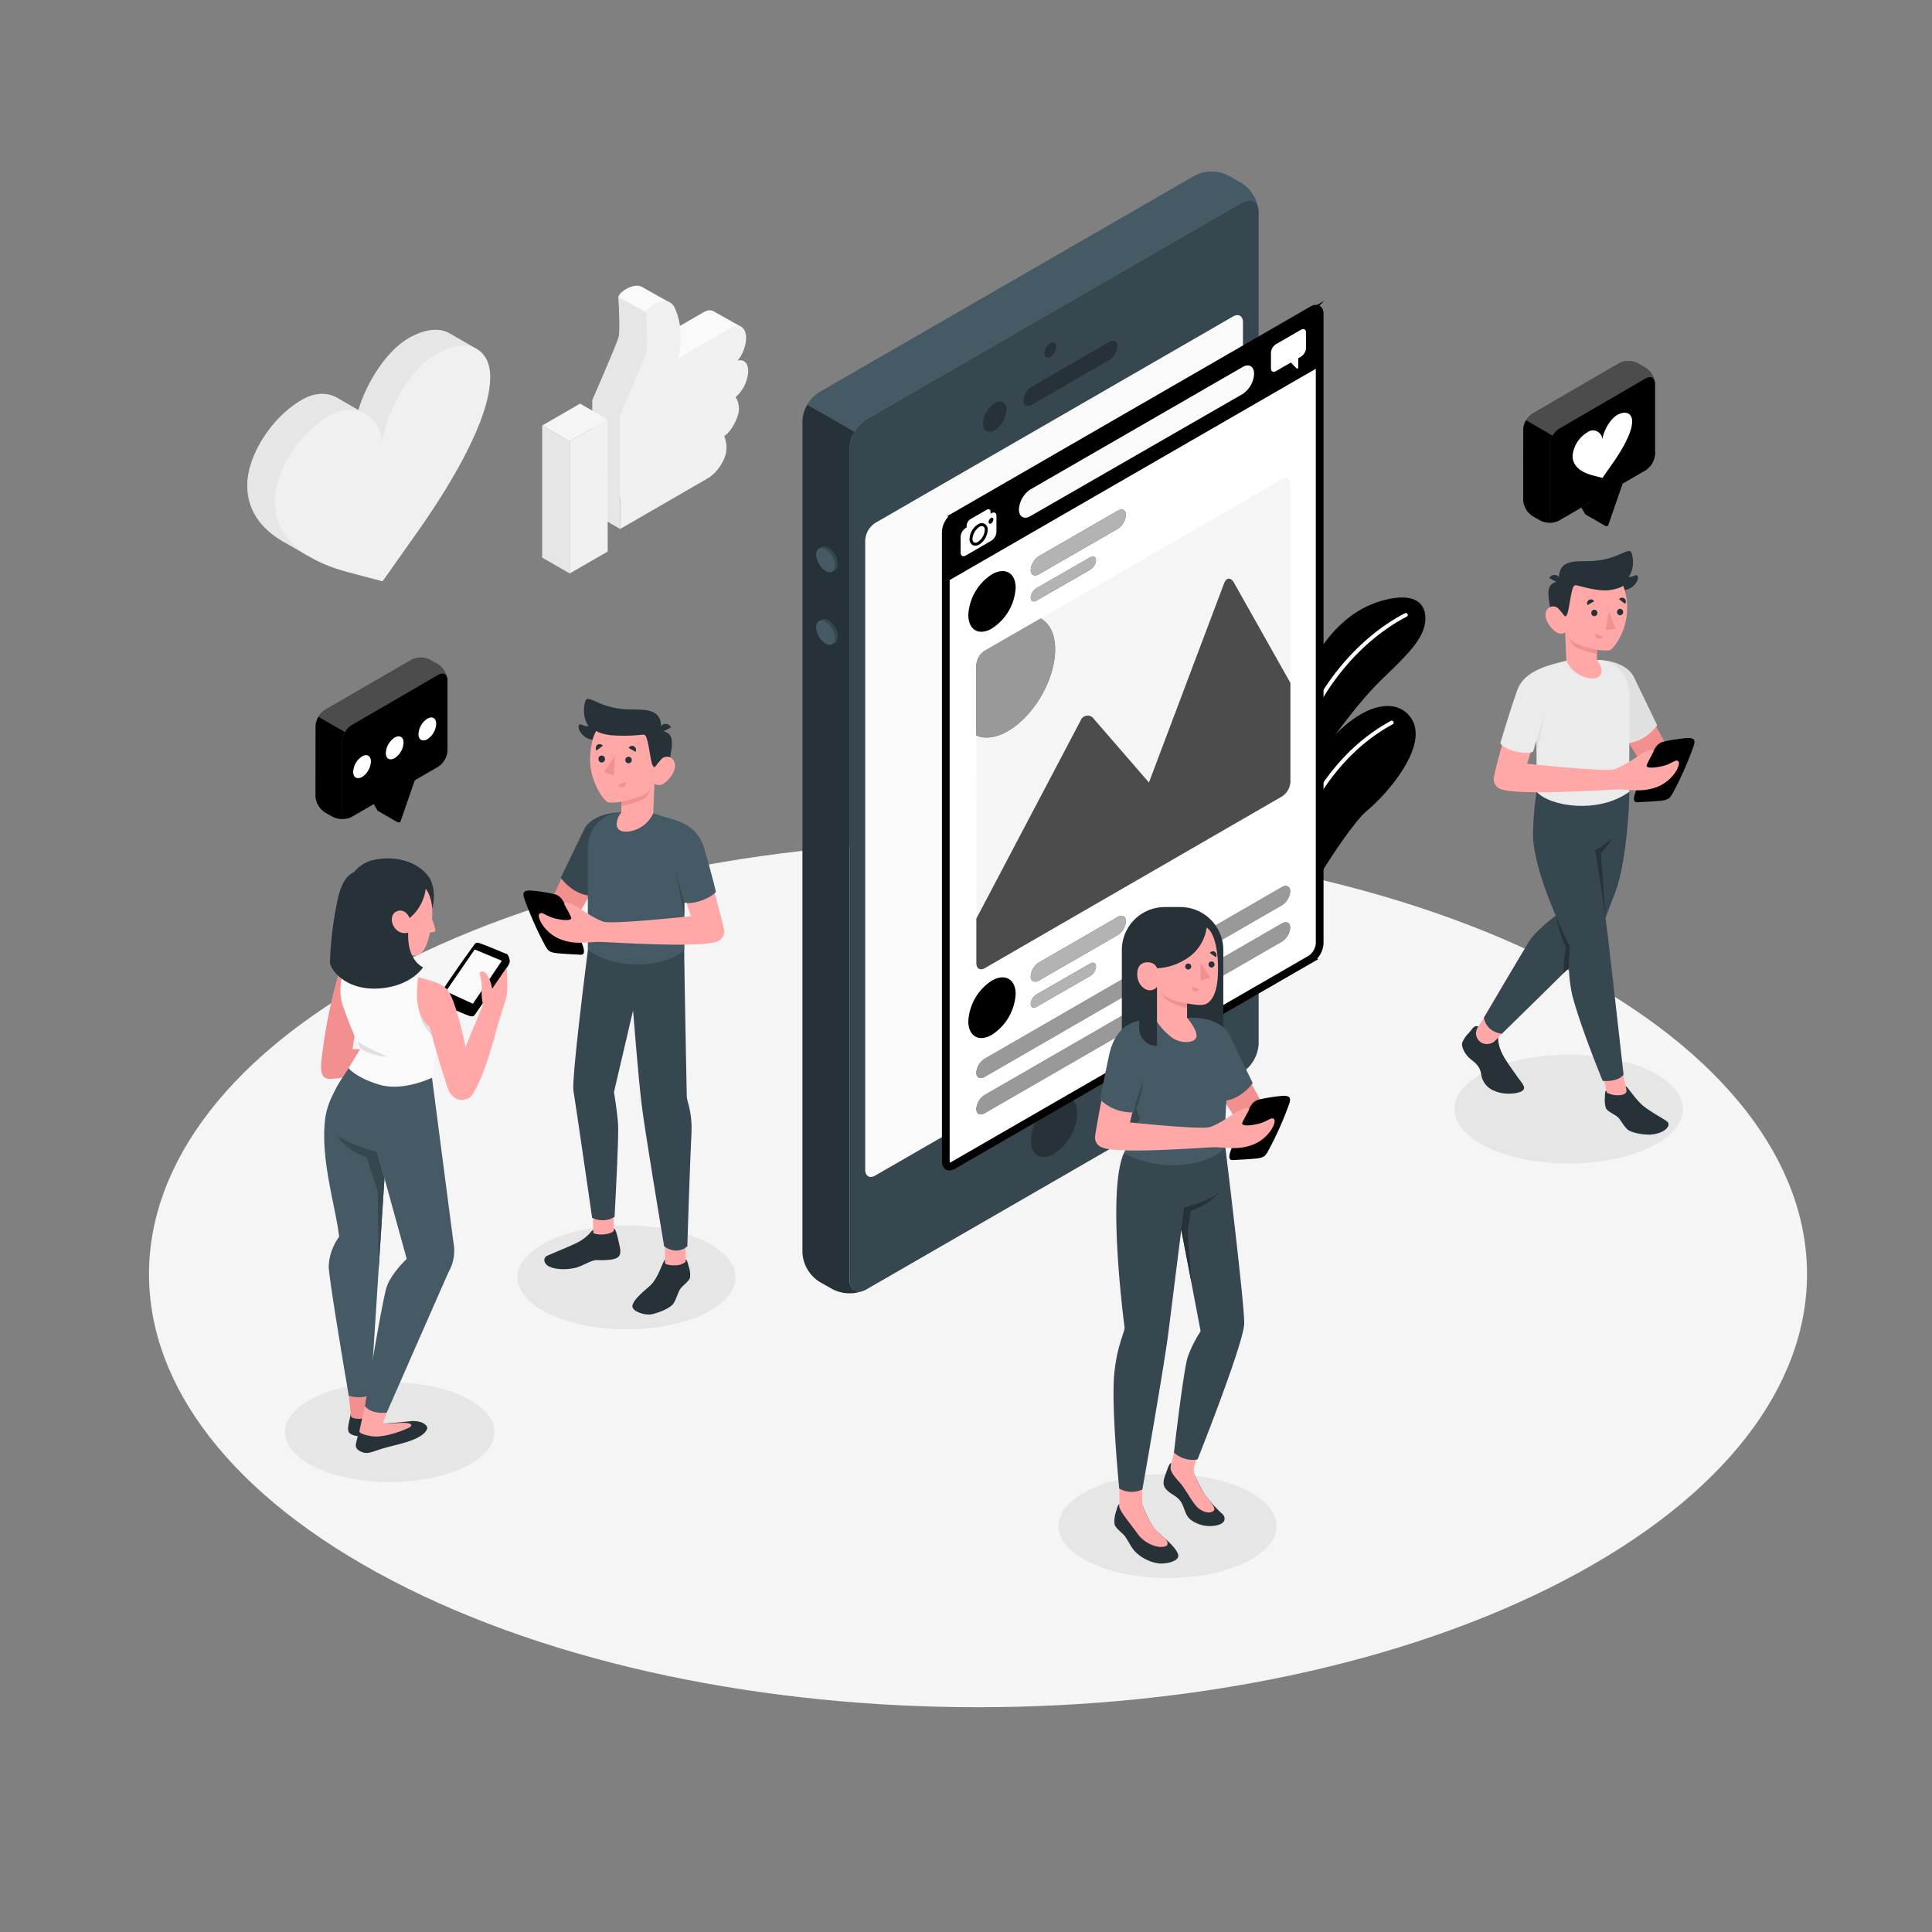 <svg xmlns="http://www.w3.org/2000/svg" viewBox="0 0 500 500"><rect x="0" y="0" width="500" height="500" fill="#808080" stroke="none"/><g id="freepik--Floor--inject-41"><path d="M101.4,409c83.79,43.77,219.63,43.77,303.42,0s83.78-114.73,0-158.5-219.63-43.77-303.42,0S17.62,365.23,101.4,409Z" style="fill:#f5f5f5"></path></g><g id="freepik--Shadow--inject-41"><ellipse cx="405.97" cy="287.03" rx="29.57" ry="14.09" style="fill:#e6e6e6"></ellipse><ellipse cx="100.88" cy="370.63" rx="27.11" ry="12.92" style="fill:#e6e6e6"></ellipse><ellipse cx="302.16" cy="394.94" rx="28.21" ry="13.45" style="fill:#e6e6e6"></ellipse><ellipse cx="162.14" cy="330.58" rx="28.21" ry="13.45" style="fill:#e6e6e6"></ellipse></g><g id="freepik--Plants--inject-41"><path d="M328.15,254.14c.69-8.29,19.69-39.39,25.5-44.21s16.07-17,11.65-23.92-17.41-3.84-29.61,17.73c-9.46,16.73-12.4,53.73-12.4,53.73Z" style="fill:#000000"></path><path d="M325.55,253.36h-.08a.49.49,0,0,1-.41-.57c5.37-34.72,16.78-56.38,34.88-66.22a.5.5,0,0,1,.48.88c-17.81,9.68-29.05,31.11-34.38,65.5A.5.5,0,0,1,325.55,253.36Z" style="fill:#fff"></path><path d="M330.06,213.92s15.25-26.36,27.88-38.43c7-6.69,11.3-11,10.92-16.06-.28-3.84-3.47-5.89-10.33-4.2-13.67,3.36-21,17.21-25.72,32.72C329.46,198.87,330.06,213.92,330.06,213.92Z" style="fill:#000000"></path><path d="M330.06,213.92s15.25-26.36,27.88-38.43c7-6.69,11.3-11,10.92-16.06-.28-3.84-3.47-5.89-10.33-4.2-13.67,3.36-21,17.21-25.72,32.72C329.46,198.87,330.06,213.92,330.06,213.92Z" style="opacity:0.2"></path><path d="M331.83,209.59h-.07a.51.51,0,0,1-.42-.58c5.43-34.26,26.07-47.16,32.27-50.3a.5.5,0,0,1,.67.22.49.49,0,0,1-.22.67c-6.09,3.09-26.37,15.77-31.73,49.57A.5.5,0,0,1,331.83,209.59Z" style="fill:#fff"></path></g><g id="freepik--social-media--inject-41"><path d="M123.33,90.3l-6.94-4h0c-2.57-1.53-6.38-1.23-10.64,1.23-5.89,3.4-10.93,11.66-13,18.59l-4.92-2.83h0c-2.53-1.7-6-2-9.83.26-7.73,4.46-14,14.34-14,22.06,0,7.33,4.52,12,10.08,15h0l5.47,3.16.07-.78c1.1.37,2.19.7,3.25,1l9,2.38,9-12.8c8.59-12.19,18.82-29,18.82-40.1q0-.63-.06-1.23l1.9,1Z" style="fill:#f28f8f"></path><path d="M123.33,90.3l-6.94-4h0c-2.57-1.53-6.38-1.23-10.64,1.23-5.89,3.4-10.93,11.66-13,18.59l-4.92-2.83h0c-2.53-1.7-6-2-9.83.26-7.73,4.46-14,14.34-14,22.06,0,7.33,4.52,12,10.08,15h0l5.47,3.16.07-.78c1.1.37,2.19.7,3.25,1l9,2.38,9-12.8c8.59-12.19,18.82-29,18.82-40.1q0-.63-.06-1.23l1.9,1Z" style="fill:#e6e6e6"></path><path d="M99,150.45l-9-2.39c-8.61-2.28-18.88-7.31-18.88-18.34,0-7.73,6.27-17.61,14-22.07,7.11-4.11,13,.28,13.87,6.64.9-7.38,6.77-18.56,13.88-22.66,7.72-4.46,14-1.81,14,5.91,0,11-10.24,27.91-18.82,40.11Z" style="fill:#f0f0f0"></path><path d="M186.54,92.17a4.56,4.56,0,0,0-.21-1.48l5.39-6.17-6.9-3.88c-.65-.45-1.59-.5-2.85.23l-12,6.95-1.61.93a32.66,32.66,0,0,0,.58-4.2c0-.59.05-1.16.05-1.72l.22.12,4-4.72-6.84-3.85c-2.31-1.51-6.31,1.35-6.31,2.48,0,1.37.59,8.5,0,10.54s-6.75,16.13-6.75,16.13v29.38l22.5-13c3-1.72,5-5.36,5-7.83a7.71,7.71,0,0,0-.6-3.22c1.91-1.1,3.82-5.09,3.82-6.79,0-2.56-.88-3.22-.88-3.22A9.7,9.7,0,0,0,186.54,92.17Z" style="fill:#fafafa"></path><polygon points="160.5 136.91 153.39 132.8 153.36 103.43 160.48 107.54 160.5 136.91" style="fill:#e6e6e6"></polygon><path d="M191.23,106.05c0,1.7-1.9,5.69-3.81,6.79a8,8,0,0,1,.58,3.24c0,2.45-2.05,6.11-5,7.81l-22.5,13,0-28.12v-1.24s6.18-14.1,6.76-16.14,0-9.16,0-10.53,5.59-5.09,7.36-1.19,1.92,7.88.89,13.06l13.6-7.86c2.87-1.66,4,.72,4,2.58a10.09,10.09,0,0,1-2.19,5.86s2.71-.8,2.71,2.84a9.54,9.54,0,0,1-3.31,6.67S191.23,103.51,191.23,106.05Z" style="fill:#f0f0f0"></path><polygon points="147.44 148.41 157.27 142.74 157.24 108.56 147.44 114.23 147.44 148.41" style="fill:#f0f0f0"></polygon><polygon points="147.44 148.41 140.32 144.31 140.32 110.12 147.44 114.23 147.44 148.41" style="fill:#e6e6e6"></polygon><polygon points="150.13 104.45 157.24 108.56 147.44 114.23 140.32 110.12 150.13 104.45" style="fill:#f5f5f5"></polygon><path d="M167.23,91.4c-.58,2-6.76,16.14-6.76,16.14l-7.1-4s6.16-14.09,6.75-16.13,0-9.17,0-10.54l7.12,4C167.23,82.24,167.83,89.37,167.23,91.4Z" style="fill:#e6e6e6"></path></g><g id="freepik--speech-bubble--inject-41"><path d="M415.48,136.11l-3.3-6.2,2.65-7.66v-4.69l-8.12,4.69v4.69L410.2,133a.49.49,0,0,0,.24.21h0Z" style="fill:#000000"></path><path d="M415.48,136.11l-3.3-6.2,2.65-7.66v-4.69l-8.12,4.69v4.69L410.2,133a.49.49,0,0,0,.24.21h0Z" style="opacity:0.1"></path><path d="M396.64,107,419,94a5.42,5.42,0,0,1,4.87,0l2,1.15a5.36,5.36,0,0,1,2.44,4.22v18.12a5.39,5.39,0,0,1-2.44,4.22l-22.38,13a5.42,5.42,0,0,1-4.87,0l-2-1.15a5.37,5.37,0,0,1-2.43-4.22V111.2A5.4,5.4,0,0,1,396.64,107Z" style="fill:#000000"></path><path d="M396.64,107,419,94a5.42,5.42,0,0,1,4.87,0l2,1.15a5.36,5.36,0,0,1,2.44,4.22v18.12a5.39,5.39,0,0,1-2.44,4.22l-22.38,13a5.42,5.42,0,0,1-4.87,0l-2-1.15a5.37,5.37,0,0,1-2.43-4.22V111.2A5.4,5.4,0,0,1,396.64,107Z" style="fill:#fff;opacity:0.3"></path><path d="M403.5,134.69c-1.35.77-2.44.15-2.44-1.41V115.16a5.39,5.39,0,0,1,2.44-4.22l22.38-13c1.35-.78,2.44-.15,2.44,1.41v18.12a5.39,5.39,0,0,1-2.44,4.22" style="fill:#000000"></path><path d="M394.21,129.32a5.37,5.37,0,0,0,2.43,4.22l2,1.15a5.43,5.43,0,0,0,4.45.19c-1.14.44-2-.21-2-1.6V115.16a5,5,0,0,1,.72-2.4l-6.86-4a5,5,0,0,0-.71,2.4Z" style="fill:#000000"></path><path d="M394.21,129.32a5.37,5.37,0,0,0,2.43,4.22l2,1.15a5.43,5.43,0,0,0,4.45.19c-1.14.44-2-.21-2-1.6V115.16a5,5,0,0,1,.72-2.4l-6.86-4a5,5,0,0,0-.71,2.4Z" style="opacity:0.1"></path><path d="M411.8,129.88l3.49,6.05a.53.53,0,0,0,.95-.09l3.69-10.65V120.5l-8.13,4.69Z" style="fill:#000000"></path><path d="M414.7,123.69l-2.5-.66c-2.38-.63-5.22-2-5.22-5.07a8,8,0,0,1,3.87-6.11,2.43,2.43,0,0,1,3.84,1.84c.25-2,1.87-5.14,3.84-6.28,2.14-1.23,3.87-.5,3.87,1.64,0,3.06-2.83,7.72-5.21,11.1Z" style="fill:#fff"></path><path d="M84.1,183.7l22.38-12.95a5.36,5.36,0,0,1,4.87,0l2,1.14a5.4,5.4,0,0,1,2.43,4.22v18.12a5.4,5.4,0,0,1-2.43,4.22L91,211.4a5.38,5.38,0,0,1-4.88,0l-2-1.14A5.39,5.39,0,0,1,81.66,206V187.92A5.36,5.36,0,0,1,84.1,183.7Z" style="fill:#000000"></path><path d="M84.1,183.7l22.38-12.95a5.36,5.36,0,0,1,4.87,0l2,1.14a5.4,5.4,0,0,1,2.43,4.22v18.12a5.4,5.4,0,0,1-2.43,4.22L91,211.4a5.38,5.38,0,0,1-4.88,0l-2-1.14A5.39,5.39,0,0,1,81.66,206V187.92A5.36,5.36,0,0,1,84.1,183.7Z" style="fill:#fff;opacity:0.3"></path><path d="M102.93,212.83l-3.3-6.21,2.66-7.66v-4.69L94.16,199v4.69l3.5,6a.51.51,0,0,0,.23.21h0Z" style="fill:#000000"></path><path d="M102.93,212.83l-3.3-6.21,2.66-7.66v-4.69L94.16,199v4.69l3.5,6a.51.51,0,0,0,.23.21h0Z" style="opacity:0.1"></path><path d="M91,211.4c-1.35.78-2.44.15-2.44-1.41V191.87A5.37,5.37,0,0,1,91,187.66l22.39-13c1.34-.77,2.43-.14,2.43,1.41v18.12a5.4,5.4,0,0,1-2.43,4.22" style="fill:#000000"></path><path d="M81.66,206a5.39,5.39,0,0,0,2.44,4.22l2,1.14a5.49,5.49,0,0,0,4.46.2c-1.15.43-2-.22-2-1.61V191.87a5,5,0,0,1,.71-2.4l-6.85-3.95a5,5,0,0,0-.72,2.4Z" style="fill:#000000"></path><path d="M81.66,206a5.39,5.39,0,0,0,2.44,4.22l2,1.14a5.49,5.49,0,0,0,4.46.2c-1.15.43-2-.22-2-1.61V191.87a5,5,0,0,1,.71-2.4l-6.85-3.95a5,5,0,0,0-.72,2.4Z" style="opacity:0.1"></path><path d="M99.26,206.59l3.49,6a.52.52,0,0,0,.94-.09l3.69-10.65v-4.69l-8.12,4.69Z" style="fill:#000000"></path><path d="M93.7,195.77a5,5,0,0,0-2.29,4c0,1.46,1,2,2.29,1.32a5.08,5.08,0,0,0,2.29-4C96,195.63,95,195,93.7,195.77Z" style="fill:#fff"></path><path d="M102.15,190.88a5.06,5.06,0,0,0-2.3,4c0,1.46,1,2.05,2.3,1.32a5.08,5.08,0,0,0,2.29-4C104.44,190.74,103.41,190.15,102.15,190.88Z" style="fill:#fff"></path><path d="M110.59,186a5.08,5.08,0,0,0-2.29,4c0,1.46,1,2,2.29,1.32a5,5,0,0,0,2.29-4C112.88,185.85,111.86,185.26,110.59,186Z" style="fill:#fff"></path></g><g id="freepik--Devices--inject-41"><path d="M321.41,52.43l-97.22,56.1a9.58,9.58,0,0,0-4.33,7.5V331.22c0,2.76,1.94,3.88,4.33,2.5l97.22-56.1a9.58,9.58,0,0,0,4.33-7.5V54.93C325.74,52.17,323.8,51.05,321.41,52.43Z" style="fill:#37474f"></path><path d="M224.19,108.53l97.22-56.1c2.14-1.23,3.91-.46,4.26,1.69a9.68,9.68,0,0,0-4.26-6.69l-3.53-2a9.57,9.57,0,0,0-8.66,0L212,101.5a8.83,8.83,0,0,0-3.06,3.23l12.19,7A8.83,8.83,0,0,1,224.19,108.53Z" style="fill:#455a64"></path><path d="M207.67,324.18a9.56,9.56,0,0,0,4.33,7.5l3.53,2a9.66,9.66,0,0,0,7.92.35c-2,.77-3.59-.38-3.59-2.85V116a8.8,8.8,0,0,1,1.27-4.27l-12.19-7a8.85,8.85,0,0,0-1.27,4.27Z" style="fill:#263238"></path><path d="M226.52,135.33l92.56-53.41c1.43-.83,2.6-.16,2.6,1.5V246.33a5.77,5.77,0,0,1-2.6,4.5l-92.56,53.4c-1.43.83-2.6.16-2.6-1.5V139.83A5.73,5.73,0,0,1,226.52,135.33Z" style="fill:#fafafa"></path><path d="M271.82,88.83a3.38,3.38,0,0,0-1.52,2.64c0,1,.68,1.37,1.52.88a3.36,3.36,0,0,0,1.52-2.64C273.34,88.74,272.66,88.35,271.82,88.83Z" style="fill:#263238"></path><path d="M257.43,104.31a6.74,6.74,0,0,0-3,5.28c0,1.94,1.36,2.73,3,1.76a6.73,6.73,0,0,0,3.05-5.28C260.48,104.13,259.11,103.34,257.43,104.31Z" style="fill:#263238"></path><path d="M264.88,103.65c0,1.3,1,1.79,2.17,1.1l20-11.57a4.65,4.65,0,0,0,2.16-3.6c0-1.29-1-1.78-2.16-1.09l-20,11.57A4.64,4.64,0,0,0,264.88,103.65Z" style="fill:#263238"></path><path d="M214.41,141.77a5.36,5.36,0,0,1,2.44,4.22c0,1.55-1.09,2.18-2.44,1.41a5.41,5.41,0,0,1-2.43-4.23C212,141.62,213.07,141,214.41,141.77Z" style="fill:#37474f"></path><path d="M214.41,160.54a5.39,5.39,0,0,1,2.44,4.22c0,1.56-1.09,2.19-2.44,1.41A5.4,5.4,0,0,1,212,162C212,160.4,213.07,159.77,214.41,160.54Z" style="fill:#37474f"></path><path d="M213.66,142.14a5.39,5.39,0,0,1,2.44,4.22c0,1.56-1.09,2.19-2.44,1.41a5.41,5.41,0,0,1-2.44-4.22C211.22,142,212.32,141.37,213.66,142.14Z" style="fill:#455a64"></path><path d="M213.66,160.92a5.39,5.39,0,0,1,2.44,4.22c0,1.56-1.09,2.19-2.44,1.41a5.41,5.41,0,0,1-2.44-4.22C211.22,160.77,212.32,160.14,213.66,160.92Z" style="fill:#455a64"></path><path d="M272.8,284.72a13.28,13.28,0,0,0-6,10.41c0,3.84,2.69,5.39,6,3.48a13.3,13.3,0,0,0,6-10.42C278.81,284.35,276.12,282.8,272.8,284.72Z" style="fill:#263238"></path><path d="M245.71,301.91c-.85,0-.94-1-.94-1.36V137.65a5.3,5.3,0,0,1,2.35-4.07l92.56-53.41a2,2,0,0,1,.91-.28c.85,0,.94.94.94,1.35V244.15a5.27,5.27,0,0,1-2.35,4.06l-92.56,53.41A1.88,1.88,0,0,1,245.71,301.91Z" style="fill:#fff;stroke:#000000;stroke-miterlimit:10"></path><path d="M340.59,80.39c.38,0,.44.53.44.85V244.15a4.77,4.77,0,0,1-2.1,3.63l-92.56,53.41a1.46,1.46,0,0,1-.66.22c-.38,0-.44-.54-.44-.86V137.65a4.77,4.77,0,0,1,2.1-3.63l92.56-53.41a1.35,1.35,0,0,1,.66-.22m0-1a2.36,2.36,0,0,0-1.16.35l-92.56,53.41a5.73,5.73,0,0,0-2.6,4.5v162.9c0,1.18.59,1.86,1.44,1.86a2.38,2.38,0,0,0,1.16-.36l92.56-53.4a5.74,5.74,0,0,0,2.6-4.5V81.24c0-1.17-.59-1.85-1.44-1.85Z" style="fill:#000000;stroke:#000000;stroke-miterlimit:10"></path><path d="M342,81.24c0-1.66-1.16-2.33-2.6-1.5l-92.56,53.41a5.73,5.73,0,0,0-2.6,4.5V151L342,94.59Z" style="fill:#000000"></path><path d="M342,81.24c0-1.66-1.16-2.33-2.6-1.5l-92.56,53.41a5.73,5.73,0,0,0-2.6,4.5V151L342,94.59Z" style="opacity:0.1"></path><path d="M254.47,136.23a1.07,1.07,0,0,0-1,.13,4,4,0,0,0-1.78,3.08,1,1,0,0,0,.39.94,1,1,0,0,0,1-.14,4,4,0,0,0,1.77-3.07A1,1,0,0,0,254.47,136.23Z" style="fill:#fff"></path><path d="M256.58,132.82l-.22.13v-.45c0-.63-.44-.89-1-.57l-4.2,2.42a2.2,2.2,0,0,0-1,1.71v.46l-.23.13a2.91,2.91,0,0,0-1.32,2.28V143c0,.84.59,1.19,1.32.77l6.63-3.83a2.92,2.92,0,0,0,1.32-2.29v-4.09C257.9,132.74,257.31,132.4,256.58,132.82Zm-3.12,8.08a2.19,2.19,0,0,1-1.07.32,1.4,1.4,0,0,1-.7-.18,1.76,1.76,0,0,1-.77-1.6,4.68,4.68,0,0,1,2.16-3.73,1.71,1.71,0,0,1,1.77-.14,1.73,1.73,0,0,1,.76,1.6A4.7,4.7,0,0,1,253.46,140.9Zm3-5.43c-.34.19-.61,0-.61-.36a1.34,1.34,0,0,1,.61-1.06c.34-.2.62,0,.62.35A1.37,1.37,0,0,1,256.5,135.47Z" style="fill:#fff"></path><path d="M336.68,85.35l-6.47,3.73a2.85,2.85,0,0,0-1.29,2.23v4c0,.81.58,1.15,1.29.74l3.85-2.22,1.51,1.51a.25.25,0,0,0,.42-.18V92.71l.69-.4A2.85,2.85,0,0,0,338,90.08v-4C338,85.27,337.39,84.94,336.68,85.35Z" style="fill:#fff"></path><path d="M256.73,148.62c3.38-1.92,6.12-.36,6.12,3.5a13.45,13.45,0,0,1-6.12,10.52c-3.39,2-6.13.39-6.13-3.5A13.34,13.34,0,0,1,256.73,148.62Z" style="fill:#000000"></path><path d="M268.91,143.91l20.31-11.72c1.2-.69,2.17-.2,2.17,1.09a4.64,4.64,0,0,1-2.17,3.6L268.91,148.6c-1.19.69-2.16.2-2.16-1.09A4.65,4.65,0,0,1,268.91,143.91Z" style="fill:#000000"></path><g style="opacity:0.7"><path d="M268.91,143.91l20.31-11.72c1.2-.69,2.17-.2,2.17,1.09a4.64,4.64,0,0,1-2.17,3.6L268.91,148.6c-1.19.69-2.16.2-2.16-1.09A4.65,4.65,0,0,1,268.91,143.91Z" style="fill:#fff"></path></g><path d="M268.23,152.22l13.93-8c.82-.47,1.48-.14,1.48.75a3.19,3.19,0,0,1-1.48,2.47l-13.93,8c-.82.47-1.48.13-1.48-.76A3.18,3.18,0,0,1,268.23,152.22Z" style="fill:#000000"></path><g style="opacity:0.7"><path d="M268.23,152.22l13.93-8c.82-.47,1.48-.14,1.48.75a3.19,3.19,0,0,1-1.48,2.47l-13.93,8c-.82.47-1.48.13-1.48-.76A3.18,3.18,0,0,1,268.23,152.22Z" style="fill:#fff"></path></g><path d="M256.73,253.76c3.38-1.92,6.12-.35,6.12,3.5a13.45,13.45,0,0,1-6.12,10.52c-3.39,2-6.13.39-6.13-3.5A13.37,13.37,0,0,1,256.73,253.76Z" style="fill:#000000"></path><path d="M268.91,249.06l20.31-11.73c1.2-.69,2.17-.2,2.17,1.09a4.64,4.64,0,0,1-2.17,3.6l-20.31,11.73c-1.19.69-2.16.2-2.16-1.1A4.65,4.65,0,0,1,268.91,249.06Z" style="fill:#000000"></path><g style="opacity:0.7"><path d="M268.91,249.06l20.31-11.73c1.2-.69,2.17-.2,2.17,1.09a4.64,4.64,0,0,1-2.17,3.6l-20.31,11.73c-1.19.69-2.16.2-2.16-1.1A4.65,4.65,0,0,1,268.91,249.06Z" style="fill:#fff"></path></g><path d="M268.23,257.36l13.93-8c.82-.47,1.48-.14,1.48.75a3.19,3.19,0,0,1-1.48,2.47l-13.93,8c-.82.47-1.48.13-1.48-.75A3.18,3.18,0,0,1,268.23,257.36Z" style="fill:#000000"></path><g style="opacity:0.7"><path d="M268.23,257.36l13.93-8c.82-.47,1.48-.14,1.48.75a3.19,3.19,0,0,1-1.48,2.47l-13.93,8c-.82.47-1.48.13-1.48-.75A3.18,3.18,0,0,1,268.23,257.36Z" style="fill:#fff"></path></g><path d="M254.83,168.46l76.91-44.4c1.2-.69,2.17-.13,2.17,1.25v76.81a4.8,4.8,0,0,1-2.17,3.76l-76.91,44.66c-1.2.69-2.16.13-2.16-1.25V172.21A4.77,4.77,0,0,1,254.83,168.46Z" style="fill:#f5f5f5"></path><path d="M283.06,186.05a1.91,1.91,0,0,0-3.36.39l-27,51.28v11.57c0,1.38,1,1.94,2.16,1.25l76.91-44.43a4.8,4.8,0,0,0,2.17-3.76v-25.6L319.33,150.8c-.81-1.45-1.94-1.36-2.53.19l-19.45,51.55Z" style="fill:#000000"></path><g style="opacity:0.3"><path d="M283.06,186.05a1.91,1.91,0,0,0-3.36.39l-27,51.28v11.57c0,1.38,1,1.94,2.16,1.25l76.91-44.43a4.8,4.8,0,0,0,2.17-3.76v-25.6L319.33,150.8c-.81-1.45-1.94-1.36-2.53.19l-19.45,51.55Z" style="fill:#fff"></path></g><path d="M260.78,189.24c6.78-3.89,12.29-13.37,12.29-21.17,0-4-1.44-6.74-3.73-8l-14.51,8.37a4.77,4.77,0,0,0-2.16,3.75v18.14C254.83,191.3,257.66,191,260.78,189.24Z" style="fill:#000000"></path><g style="opacity:0.6"><path d="M260.78,189.24c6.78-3.89,12.29-13.37,12.29-21.17,0-4-1.44-6.74-3.73-8l-14.51,8.37a4.77,4.77,0,0,0-2.16,3.75v18.14C254.83,191.3,257.66,191,260.78,189.24Z" style="fill:#fff"></path></g><path d="M254.83,274l76.91-44.41c1.2-.69,2.17-.2,2.17,1.1a4.64,4.64,0,0,1-2.17,3.59l-76.91,44.41c-1.2.69-2.16.2-2.16-1.1A4.61,4.61,0,0,1,254.83,274Z" style="fill:#000000"></path><g style="opacity:0.6"><path d="M254.83,274l76.91-44.41c1.2-.69,2.17-.2,2.17,1.1a4.64,4.64,0,0,1-2.17,3.59l-76.91,44.41c-1.2.69-2.16.2-2.16-1.1A4.61,4.61,0,0,1,254.83,274Z" style="fill:#fff"></path></g><path d="M254.83,283.38,331.74,239c1.2-.69,2.17-.2,2.17,1.1a4.64,4.64,0,0,1-2.17,3.59l-76.91,44.41c-1.2.69-2.16.2-2.16-1.1A4.62,4.62,0,0,1,254.83,283.38Z" style="fill:#000000"></path><g style="opacity:0.6"><path d="M254.83,283.38,331.74,239c1.2-.69,2.17-.2,2.17,1.1a4.64,4.64,0,0,1-2.17,3.59l-76.91,44.41c-1.2.69-2.16.2-2.16-1.1A4.62,4.62,0,0,1,254.83,283.38Z" style="fill:#fff"></path></g><path d="M266.69,126.65,321.56,95c1.68-1,3-.18,3,1.75v0a6.66,6.66,0,0,1-3,5.24L266.7,133.55c-1.68,1-3,.2-3-1.7A6.66,6.66,0,0,1,266.69,126.65Z" style="fill:#fafafa"></path></g><g id="freepik--character-4--inject-41"><polygon points="427.9 186.68 431.79 193.81 425.74 199 420.19 190.21 427.9 186.68" style="fill:#f28f8f"></polygon><path d="M413.3,170.79c3.86,0,8.11,1.44,9.57,4.47l6,12.44s-3.41,5-8.82,4.64Z" style="fill:#e0e0e0"></path><path d="M427.6,194.92c1.13-2.1,1.41-2.2,2.08-2.66s4.79-1.07,6.5-1.22c2-.17,2.73.2,2.17,1.93a87,87,0,0,1-5.64,12.66c-.54.71-.64,1.37-2.91,1.6-2.11.2-4.76.32-5.54.36s-1.86.25-1.17-2.05a75,75,0,0,1,3.1-7.63C427.06,196,427.6,194.92,427.6,194.92Z" style="fill:#000000"></path><path d="M382.54,265.67c-1-.5-1.57.72-2.44,1.7a7.23,7.23,0,0,0-1.71,2.56c-.21,1.15.84,3,2,4s2.5,1.73,2.92,3.93a5.38,5.38,0,0,0,3.56,4.5c2.5,1.08,5.85.73,7,0,1.34-.87.11-1.83-1.77-4.53-2.46-3.52-4.38-6-4.38-9.33Z" style="fill:#263238"></path><path d="M384.51,262.78l-2,3a2.83,2.83,0,0,0,.68,3.94l.06.05a3.07,3.07,0,0,0,3.87-.61l3.16-3.44Z" style="fill:#ffa8a7"></path><path d="M421.65,204.94c.13,3.78-.94,19.05-3.55,25.8s-4.12,10.95-4.94,12.36-24.48,24.43-24.48,24.43-4-.29-4.65-4.18c0,0,9.69-16.48,11.79-19.86s9.54-8.56,9.54-8.56l-.68-29.56Z" style="fill:#37474f"></path><path d="M386.6,201.26c0-.65,2-8.12,3-11.57l7.33,2.52-1.72,5.44-6.45,6.67A2.72,2.72,0,0,1,386.6,201.26Z" style="fill:#ffa8a7"></path><rect x="415.54" y="277.48" width="5.13" height="7.47" transform="translate(888.16 462.69) rotate(167.19)" style="fill:#ffa8a7"></rect><path d="M421.65,204.94h-24a83.46,83.46,0,0,0-.9,10.58c-.19,10.4,9.49,29.29,9.49,29.29a39.74,39.74,0,0,0,.62,12.59c2.12,8.28,7.9,22.31,7.9,22.31s3.63.51,5.42-1.58c0,0-3.2-28.47-4.06-35.76-.93-7.9-3.33-22.31-3.33-22.31a36.57,36.57,0,0,0,4.29-5.14,25.6,25.6,0,0,0,4.56-10" style="fill:#37474f"></path><path d="M405.38,171c-4.6,1.11-10.87,2.55-12.68,7.53s-4.42,13.81-4.42,13.81c1,1.75,6.55,3.2,8.48,2.19l.9-3v13.38c3.6,3.92,16.14,5.74,24,0v-25c0-4-2.22-8.8-8.35-9.15Z" style="fill:#ebebeb"></path><polygon points="397.66 191.56 399.97 184.29 397.66 194.81 397.66 191.56" style="fill:#e0e0e0"></polygon><path d="M403.65,150.57a2.75,2.75,0,0,0-2.26.8c-1,1-.77,2.83,0,7.06l3,.34Z" style="fill:#263238"></path><path d="M421.16,149.35A4.75,4.75,0,0,0,423,149c.92-.53,1.16.52.65,1.43a4.28,4.28,0,0,1-3.48,2.32c0-.13-.86-2.35-.86-2.35Z" style="fill:#263238"></path><path d="M405.06,158.77c-.44.27-1.08-.59-1.63-1.16a1.93,1.93,0,0,0-3.24.52c-.91,1.92,1.16,4.48,2.38,5.32a2.12,2.12,0,0,0,2.49.22l.32,7.35a7.86,7.86,0,0,0,5.91,4.49c4.32.58,3.43-3,2-4.72v-2.67a10.37,10.37,0,0,0,3.29.16c.56-.15,1.9-1.77,2.77-3.59a16.31,16.31,0,0,0,1.15-11.78c-1.55-6.58-8.62-6.78-12.83-4.13S405.06,158.77,405.06,158.77Z" style="fill:#ffa8a7"></path><path d="M405.06,159.52c-.22,0-1.07-1.41-1.63-1.91-.77-.7.22-7,.22-7a4.33,4.33,0,0,1,.75-4c1.52-1.6,4.46-1.33,6.61-1.4a19.52,19.52,0,0,0,7.7-1.55c3.06-1.33,3.29-1.48,3.66-.14a7.46,7.46,0,0,1-1.3,6.48l-1,1.62s-.93.78-3.78,1.13-7.71-1.19-8.32-1.27c-.83-.11-1,.69-1.45,2.88C406.14,156.25,405.82,159.51,405.06,159.52Z" style="fill:#263238"></path><path d="M403.66,151.07l-2.7-1.45a1.49,1.49,0,0,1,2-.68A1.61,1.61,0,0,1,403.66,151.07Z" style="fill:#263238"></path><path d="M413.29,168.12a31,31,0,0,1-5.39-1.55,4.68,4.68,0,0,1-1.93-1.91,6.25,6.25,0,0,0,1.1,2.25c1,1.31,6.22,2.27,6.22,2.27Z" style="fill:#f28f8f"></path><path d="M413.42,158.63a.82.82,0,0,1-.8.83.82.82,0,0,1-.8-.84.82.82,0,0,1,.8-.83A.82.82,0,0,1,413.42,158.63Z" style="fill:#263238"></path><path d="M412.57,155.6l-1.71,1a1,1,0,0,1,.4-1.37A1,1,0,0,1,412.57,155.6Z" style="fill:#263238"></path><path d="M412.93,164l1.83.69a1,1,0,0,1-1.24.6A1,1,0,0,1,412.93,164Z" style="fill:#f28f8f"></path><path d="M420.56,156.27l-1.56-1.2a1,1,0,0,1,1.36-.21A1,1,0,0,1,420.56,156.27Z" style="fill:#263238"></path><path d="M420.08,158.4a.82.82,0,0,1-.8.83.82.82,0,0,1-.8-.84.82.82,0,0,1,.8-.83A.83.83,0,0,1,420.08,158.4Z" style="fill:#263238"></path><polygon points="416.31 158.3 415.56 163.06 418.19 162.75 416.31 158.3" style="fill:#f28f8f"></polygon><path d="M420.87,281.82l-.16-.72c.52.1,2.77,3.83,5,5.45,2.44,1.77,4.55,2.82,5.64,3.62,1.46,1.07-.65,3.26-4.24,3.46-1.78.09-5-.45-6-1.4s-1.72-2.52-2.52-3.2-2.39-1.28-2.94-2.15a6.39,6.39,0,0,1-.31-2.69c0-.94.07-2,.39-1.95l.12.54a6.16,6.16,0,0,0,3,.67C419.72,283.41,421.29,283.22,420.87,281.82Z" style="fill:#263238"></path><path d="M415.5,237.53s-2.13-15.13-2.7-17.47a24.14,24.14,0,0,0,4.74-3.39,40.16,40.16,0,0,1-3.24,4.05Z" style="fill:#263238"></path><path d="M402.65,237s2.56,6.37,3.6,7.78c0,0-.26,4.86-.23,5.84l-1.34,1.17a30.73,30.73,0,0,1,.6-6.55A39.51,39.51,0,0,1,402.65,237Z" style="fill:#263238"></path><path d="M395.24,197.65s20.17,2.16,22.54,1.43S423.33,196,425,195s2.94-1.06,2.94-.65-1.46,2.64-1.79,3.57,1.57.93,4.08.35,3.51-2,4.16-1.18-1.39,5-5.55,6.57-7.25.52-10.69.67-24.63,1.5-29.4,0a4.21,4.21,0,0,1,1.65-4.07A15.21,15.21,0,0,1,395.24,197.65Z" style="fill:#ffa8a7"></path></g><g id="freepik--character-3--inject-41"><path d="M283.42,294c.05-.65,1.28-7.65,2.12-11.57l8.23,2.52-1.32,5.49-6.84,6.62A2.72,2.72,0,0,1,283.42,294Z" style="fill:#ffa8a7"></path><path d="M301.46,234.74h4a11.13,11.13,0,0,1,11.13,11.13v28.36a0,0,0,0,1,0,0H290.33a0,0,0,0,1,0,0V245.87A11.13,11.13,0,0,1,301.46,234.74Z" style="fill:#263238"></path><polygon points="323.23 279.29 327.12 286.42 321.06 291.6 315.52 282.81 323.23 279.29" style="fill:#f28f8f"></polygon><path d="M308.63,263.39c3.86,0,8.11,1.44,9.57,4.47l6,12.44s-3.41,5-8.82,4.65Z" style="fill:#455a64"></path><path d="M311.75,386.76a35.21,35.21,0,0,0,4.46,4.92,2.13,2.13,0,0,1,.61.79c.17.52.39,1.77-1.92,2.28a8.35,8.35,0,0,1-6.79-1.47c-1.69-1.36-1.49-3.75-3.05-5.32-1.16-1.15-2.73-1.6-3.6-3-.61-1-.28-2.19.27-3.66s.94-2.81,1.47-2.62l-.18.74c.55,1.17,4,1.91,5.69,1.35A65,65,0,0,0,311.75,386.76Z" style="fill:#263238"></path><path d="M313.11,388.48h0c-.47-.55-.93-1.11-1.36-1.72a41.21,41.21,0,0,1-2.37-4.57,4.1,4.1,0,0,1-.22-3l1.14-3.85-6-1.38-1.3,5.39h0c-.28,1.23.61,2.45,2.24,4.23s3.51,5.7,5,6.81,2.71,1.22,3.47.84S314.66,390.5,313.11,388.48Z" style="fill:#ffa8a7"></path><path d="M295.61,390.15v-.85c.34,1,1.88,5.26,4.22,7.4,1.87,1.69,4.41,3.66,5.05,5.55s-3.53,2.63-5.27,2.32a10.73,10.73,0,0,1-6.06-3.25c-1-1.23-1.64-2.69-2.36-3.66s-2.36-2-2.74-3.16a7.12,7.12,0,0,1,.33-3.1c.28-1,.57-2.19.93-2.1V390a4.74,4.74,0,0,0,3,1C293.53,391,295.62,390.81,295.61,390.15Z" style="fill:#263238"></path><path d="M301.52,398.19l-1.69-1.5a17.32,17.32,0,0,1-3.6-5.75,8.1,8.1,0,0,1-.62-3.11v-3.37h-5.9v5.48h0v.15h0c.28,1.23,3,4.49,4.53,6.62a8.61,8.61,0,0,0,5.34,3.56C301.83,400.57,303,399.87,301.52,398.19Z" style="fill:#ffa8a7"></path><path d="M290.88,298.39c-4.57,10,.17,45.21.17,45.21-.14,1.63-2,4.82-2.68,12-.82,8.44,1.28,29.62,1.28,29.62a6.37,6.37,0,0,0,6,.24s5.63-31.91,6.69-40.3l3.38-26.92,5,26.27a33.38,33.38,0,0,0-3.3,6.56c-1.19,3.71-3.6,24.85-3.6,24.85a7.23,7.23,0,0,0,6.1,1.79s11.55-29,12.07-34.92c.31-3.55-4.87-45.82-4.87-45.82Z" style="fill:#37474f"></path><path d="M305.68,318.2l.8-5.78s6.29-1.3,9.14-4a16.27,16.27,0,0,1-7.43,4.94l-.84,5.58,1,12.93Z" style="fill:#263238"></path><path d="M299,263.66h0a11.58,11.58,0,0,0-7.75,6.34,10,10,0,0,0-.28,7.56L295,289.39s-1.91,4.63-4.14,9c10.27,5.73,23.08,2.72,26.17-1.46.13-.89-.05-4.89.2-9.43.26-4.85.93-10.33.17-13.32-1.42-5.57-4.07-10.79-9.34-10.79Z" style="fill:#455a64"></path><path d="M297.43,263.66c-3.5.49-8.64,1.2-10.42,9.52s-2.31,11.37-2.31,11.37a11.64,11.64,0,0,0,8.68,3.32l1.81-6.4Z" style="fill:#455a64"></path><path d="M299.42,270.68h0a4.6,4.6,0,0,1-4.6-4.6V252.69h4.6Z" style="fill:#263238"></path><path d="M312.28,240.05c1.39.82,3.1,4.31,2.93,11.62-.14,6.2-2.15,7.74-3.16,8.18s-2.95.17-4.84-.15v3.72s2.61,3,2.45,4.75-3.78,2.11-6.23.44a16,16,0,0,1-4-4.2v-9a2.38,2.38,0,0,1-3.37.32c-2.09-1.39-2.17-4.82-.95-6s3.83-.84,4.32.86a14.91,14.91,0,0,0,7-2.1A11.27,11.27,0,0,0,312.28,240.05Z" style="fill:#ffa8a7"></path><path d="M308.29,250.12a.78.78,0,1,1-.82-.77A.79.79,0,0,1,308.29,250.12Z" style="fill:#263238"></path><path d="M308.5,255.37l1.81.58a.93.93,0,0,1-1.18.65A1,1,0,0,1,308.5,255.37Z" style="fill:#f28f8f"></path><path d="M314.68,247.72l-1.57-1.09a.92.92,0,0,1,1.31-.27A1,1,0,0,1,314.68,247.72Z" style="fill:#263238"></path><path d="M314.32,249.55a.8.8,0,0,1-.74.85.81.81,0,0,1-.82-.77.78.78,0,1,1,1.56-.08Z" style="fill:#263238"></path><polygon points="310.64 249.11 310.77 253.8 313.24 253.03 310.64 249.11" style="fill:#f28f8f"></polygon><path d="M307.21,259.7c-2-.26-6.1-1.44-6.74-3.06a4.17,4.17,0,0,0,1.44,2.07c1.22,1.05,5.3,2.24,5.3,2.24Z" style="fill:#f28f8f"></path><path d="M322.92,287.52c1.13-2.1,1.41-2.19,2.09-2.65s4.79-1.08,6.5-1.23c2-.17,2.73.2,2.17,1.94A88.4,88.4,0,0,1,328,298.23c-.54.72-.65,1.38-2.91,1.6s-4.77.32-5.55.37-1.86.24-1.16-2.06a76.1,76.1,0,0,1,3.09-7.63C322.38,288.62,322.92,287.52,322.92,287.52Z" style="fill:#000000"></path><path d="M292.45,290.48s18.29,1.93,20.66,1.2,5.55-3.1,7.26-4.08,2.94-1.06,2.94-.66-1.46,2.65-1.8,3.57,1.58.93,4.08.35,3.51-2,4.17-1.18-1.39,5-5.55,6.57-7.25.53-10.69.67-23.14,1.68-27.91.18a4.21,4.21,0,0,1,1.65-4.07A14.58,14.58,0,0,1,292.45,290.48Z" style="fill:#ffa8a7"></path><path d="M293.77,285.78a62,62,0,0,0,2-6.49s-.33,4.83-1.69,7.42Z" style="fill:#37474f"></path></g><g id="freepik--character-2--inject-41"><polygon points="145.78 226.31 142.53 233.33 148.58 238.51 153.81 229.68 145.78 226.31" style="fill:#f28f8f"></polygon><path d="M160.7,210.25c-3.86,0-8.11,1.45-9.57,4.47s-6,12.45-6,12.45,3.41,5,8.82,4.64Z" style="fill:#37474f"></path><rect x="172.1" y="321.64" width="5.34" height="7.77" style="fill:#ffa8a7"></rect><rect x="153.47" y="312.11" width="5.34" height="7.77" transform="translate(-10.78 5.56) rotate(-1.97)" style="fill:#ffa8a7"></rect><path d="M177.08,245.78c0,5.1.66,38.06.66,38.06.13,1.46,1.5,4.17,1.2,9.8-.4,7.65-1.06,28.9-1.06,28.9s-2.5,2.48-6,0c0,0-4.84-28.88-5.79-36.46-.84-6.61-2.25-24.58-2.25-24.58l-4.95,21.15s.87,5,1.07,8.48-.91,23.79-.91,23.79a5.85,5.85,0,0,1-5.81.22s-4.28-29.62-4.83-32.79,3.75-36.57,3.75-36.57Z" style="fill:#37474f"></path><path d="M169.05,210.49l.08,0a10.58,10.58,0,0,1,8,10.29v25c-3.74,4.07-16.78,6-25,0v-26c0-4.15,2.31-9.15,8.68-9.52Z" style="fill:#455a64"></path><path d="M170.85,189.22a2.86,2.86,0,0,1,2.35.83c1,1,.8,2.95,0,7.34l-3.12.36Z" style="fill:#263238"></path><path d="M152.64,188a5,5,0,0,1-1.95-.39c-1-.55-1.21.54-.69,1.48a4.46,4.46,0,0,0,3.63,2.41c0-.13.89-2.43.89-2.43Z" style="fill:#263238"></path><path d="M169.38,197.75c.47.28,1.13-.61,1.7-1.21a2,2,0,0,1,3.37.55c1,2-1.21,4.66-2.47,5.53a2.22,2.22,0,0,1-2.6.23l-.33,7.64a8.16,8.16,0,0,1-6.15,4.67c-4.49.61-3.56-3.09-2.09-4.91v-2.78a10.65,10.65,0,0,1-3.41.18c-.59-.16-2-1.85-2.89-3.74-1-2.12-2.69-5.88-1.19-12.25,1.61-6.85,9-7.06,13.34-4.3S169.38,197.75,169.38,197.75Z" style="fill:#ffa8a7"></path><path d="M169.38,198.53c.24,0,1.12-1.46,1.7-2,.8-.73-.23-7.32-.23-7.32s.81-2.49-.77-4.15-4.65-1.38-6.89-1.46a20.07,20.07,0,0,1-8-1.61c-3.18-1.38-3.42-1.54-3.81-.15a7.75,7.75,0,0,0,1.35,6.74l1.58.58s.85.76,3.82,1.12a44.67,44.67,0,0,0,8.22-.15c.86-.12,1,.71,1.51,3C168.26,195.13,168.6,198.52,169.38,198.53Z" style="fill:#263238"></path><path d="M170.84,189.74l2.81-1.51a1.54,1.54,0,0,0-2.12-.7A1.68,1.68,0,0,0,170.84,189.74Z" style="fill:#263238"></path><path d="M160.82,207.47a31.15,31.15,0,0,0,5.61-1.61,4.75,4.75,0,0,0,2-2,6.5,6.5,0,0,1-1.14,2.34c-1.06,1.36-6.48,2.36-6.48,2.36Z" style="fill:#f28f8f"></path><path d="M161.82,196.71a.84.84,0,1,0,.83-.86A.85.85,0,0,0,161.82,196.71Z" style="fill:#263238"></path><path d="M162.7,193.57l1.79,1a1.08,1.08,0,0,0-.42-1.42A1,1,0,0,0,162.7,193.57Z" style="fill:#263238"></path><path d="M161.88,202.36l-1.9.72a1,1,0,0,0,1.29.63A1.06,1.06,0,0,0,161.88,202.36Z" style="fill:#f28f8f"></path><path d="M154.39,194.26,156,193a1,1,0,0,0-1.42-.22A1.08,1.08,0,0,0,154.39,194.26Z" style="fill:#263238"></path><path d="M154.89,196.48a.85.85,0,0,0,.83.86.86.86,0,0,0,.84-.87.84.84,0,1,0-1.67,0Z" style="fill:#263238"></path><polygon points="159.14 195.69 158.86 200.7 156.25 199.81 159.14 195.69" style="fill:#f28f8f"></polygon><path d="M172.1,326.77V326c-.51.22-1.7,4.75-3.81,6.68-1.69,1.53-4,3.31-4.57,5s3.2,2.76,4.77,2.48c1.83-.32,5-1.61,5.79-2.8s1.17-2.95,1.81-3.83,2.14-1.85,2.49-2.86a6.49,6.49,0,0,0-.31-2.8c-.25-.94-.51-2-.83-1.89,0,.11,0,.58,0,.58a4.19,4.19,0,0,1-2.67.9C174,327.52,172.09,327.37,172.1,326.77Z" style="fill:#263238"></path><path d="M153.55,318.32c-.28,0-.51.4-1.12,1.06a11.42,11.42,0,0,1-3.14,2.26c-2,1-5.88,2.54-7.64,3.33-1.09.5-1,1.82.09,2.58s3.88,1.3,7.17.56c1.79-.4,4.13-2.05,5.6-2s4.24.07,5.33-.68.66-2.36.35-3.74-.82-3.8-1.32-3.7l0,.47c-.64,1-3.91,1.37-5.32.66Z" style="fill:#263238"></path><path d="M146.41,234.39c-1.13-2.11-1.41-2.2-2.09-2.66s-4.79-1.08-6.5-1.22c-2-.17-2.73.2-2.17,1.93a89.13,89.13,0,0,0,5.64,12.66c.54.71.65,1.37,2.91,1.59s4.77.32,5.55.37,1.86.24,1.16-2.06a77.08,77.08,0,0,0-3.09-7.63C147,235.48,146.41,234.39,146.41,234.39Z" style="fill:#000000"></path><path d="M187.4,240.73c-.05-.66-2-8.12-3-11.57l-7.32,2.52,1.72,5.43,6.44,6.67A2.71,2.71,0,0,0,187.4,240.73Z" style="fill:#ffa8a7"></path><path d="M178.77,237.11s-20.18,2.16-22.55,1.43-5.55-3.1-7.26-4.08-2.94-1.06-2.94-.65,1.46,2.64,1.8,3.56-1.58.93-4.08.35-3.51-2-4.17-1.18,1.39,5,5.55,6.57,7.25.53,10.69.67,24.63,1.5,29.4,0a4.19,4.19,0,0,0-1.65-4.06A15.37,15.37,0,0,0,178.77,237.11Z" style="fill:#ffa8a7"></path><path d="M170.74,211.06c3.17,1.05,9.46,1.58,11.49,8.44s3.05,11.31,3.05,11.31c-1.2,1.6-6,3.45-8.2,2.76Z" style="fill:#455a64"></path><polygon points="177.08 233.57 174.91 225.87 177.08 236.71 177.08 233.57" style="fill:#37474f"></polygon></g><g id="freepik--character-1--inject-41"><path d="M131.56,249.75c-.1.13-.95,1.54-.95,1.54l-3.91,5.6-3.81,5.71a1,1,0,0,1-1.11.39l-.26-.09c-1.32-.49-3.3-1.32-5.93-2.53-2.11-1-2-1.29-2-1.65a4.5,4.5,0,0,1,0-.86v0h0c.43-.82,1.76-2.87,3.55-5.46,3.18-4.62,4.71-6.67,5.66-8a1,1,0,0,1,1.25-.33c1.71.57,5.18,2.06,7,2.8l.08,0C132.11,247.4,131.57,249.71,131.56,249.75Z" style="fill:#000000"></path><path d="M131.66,249.57s-1,1.72-1,1.72L126.84,257l-4,5.57a1,1,0,0,1-1.11.39l-.26-.09c-1.32-.49-3.3-1.32-5.93-2.53-2.11-1-2-1.29-2-1.65a4.5,4.5,0,0,1,0-.86v0h0c2,.88,8.33,3.88,8.54,3.77.5-.24,4.79-7.12,7.07-10.63,1.14-1.75,1.65-2.49,2-3.09a.66.66,0,0,0-.14-1l-.08,0a1.63,1.63,0,0,1,.85,1.19A1.55,1.55,0,0,1,131.66,249.57Z" style="fill:#000000"></path><path d="M131.66,249.57s-1,1.72-1,1.72L126.84,257l-4,5.57a1,1,0,0,1-1.11.39l-.26-.09c-1.32-.49-3.3-1.32-5.93-2.53-2.11-1-2-1.29-2-1.65a4.5,4.5,0,0,1,0-.86v0h0c2,.88,8.33,3.88,8.54,3.77.5-.24,4.79-7.12,7.07-10.63,1.14-1.75,1.65-2.49,2-3.09a.66.66,0,0,0-.14-1l-.08,0a1.63,1.63,0,0,1,.85,1.19A1.55,1.55,0,0,1,131.66,249.57Z" style="opacity:0.1"></path><polygon points="122.85 245.71 129.87 248.65 122.39 259.77 115.41 256.56 122.85 245.71" style="fill:#fafafa"></polygon><path d="M120.88,284.46c1.92-.55,4.82-7.69,7-15.79s3.33-9.89,3.4-12.44-.11-5.9-.11-5.9l-3.8,5.55a10,10,0,0,0-1-3.07c-.49-1-1.41-1.79-2.16-1.19-.4.32.66,1.69.43,4.75A16,16,0,0,0,125,260l-7.06,17.1Z" style="fill:#ffa8a7"></path><path d="M92.47,249c-2.23-.63-4.12.56-5.17,4.11a138.75,138.75,0,0,0-4,20.38c-.3,2.47-.64,5.47,1.72,5.7,1.8.18,7-.82,7.91-1.72,1.22-1.18,1-5.94,1-5.94H91.23s.58-3.75.75-4.89c.6-3.83,1.49-8.66,1.49-8.66Z" style="fill:#f28f8f"></path><polygon points="105.56 245.49 104.65 253.5 96.75 254.42 97.89 243.79 105.56 245.49" style="fill:#ffa8a7"></polygon><path d="M88.65,233.8c.65-7.4,4.66-10.44,7.76-11.18,6.26-1.47,12.44.63,15,5a11,11,0,0,1,0,8.66c-1.36,3.1-22.73-2.5-22.73-2.5" style="fill:#263238"></path><path d="M111.8,237.78s1.13,3.05.83,3.28a4.39,4.39,0,0,1-1.47.26Z" style="fill:#ffa8a7"></path><path d="M108.43,228.14c1.49,1.28,4,3.6,3.33,10-.74,6.62-2.34,8.41-3.42,9.05-.72.43-3.91-.32-5.39-1.19-1.84-1.09-5.92-3.9-7.16-7.69-1.47-4.46-.73-9.78,2.49-11.17A10.55,10.55,0,0,1,108.43,228.14Z" style="fill:#ffa8a7"></path><path d="M110.27,228.31A11.78,11.78,0,0,1,106,237.6s-.93-2.41-3-1.86-2,3.28-.52,4.76a3,3,0,0,0,3.11.85,9.08,9.08,0,0,1-2.53,5,11.75,11.75,0,0,1-11.8-4.1c-4.57-5.49-3.22-14.21,3.92-16.78A14.28,14.28,0,0,1,110.27,228.31Z" style="fill:#263238"></path><path d="M95.8,366l3.41,4.74a11.29,11.29,0,0,1-4.95,1c-3.05.12-3.89-.88-4-1.12-.52-1.11.29-3.1.51-4.81Z" style="fill:#263238"></path><path d="M99,368.45s4.13-.27,7-.63,5.12,1,4.45,2.21-2.25,2.16-4.7,3c-2.09.71-4.61,1.22-6.8,1.87s-3.68,1.45-4.95,1c-1.42-.49-2-1.06-1.91-2.09a44.52,44.52,0,0,1,1.15-4.35Z" style="fill:#263238"></path><path d="M90.26,361.22s.51,4.3.55,5.23,4.2,1.22,5-.47l.13-5.26Z" style="fill:#f28f8f"></path><path d="M94.45,363.87,93,370.4s-.15.79,3.26,1.3,8.73-1.78,9.64-2.24,1-1.39-2.33-1.21-4.52.2-4.52.2l1.09-2.9Z" style="fill:#ffa8a7"></path><path d="M90.26,276.45c-2.85,4.43-5.55,8.33-6.13,13.31-1.22,10.52,2.78,22.54,3.63,30.32a14.07,14.07,0,0,0-2.69,7.59c0,3.22,5.19,33.55,5.19,33.55s3.77,1.15,5.67-.5l3.57-55.8-1.88-6.79Z" style="fill:#455a64"></path><path d="M99.5,304.92l-1.88-6.79a45.52,45.52,0,0,1-10.17-4s1.93,3.5,7.44,5.42l2.87,8.73.25,20Z" style="fill:#37474f"></path><path d="M90.26,276.45c-1.52,2.48-5.17,6.74-4.39,10.82.94,5,3.6,8.43,11.75,10.86l7.64,27.67s-4,3.73-5.19,7.27-5.62,30.8-5.62,30.8,1.36,2.22,5.66,1.68c0,0,15-34.19,16-36.39a11.07,11.07,0,0,0,1.27-7.43c-.48-3.58-5.58-42.8-5.58-42.8Z" style="fill:#455a64"></path><path d="M88.87,251.48A3.8,3.8,0,0,1,93,249.06c5.33,1.45,13.62,3.36,15.19,3.82h0s-.71,10.27,5.43,13.89c-.29,2.29-1.85,12.16-1.85,12.16s-7.38,3.58-13.45,1.82-8.11-4.3-8.11-4.3l3-4.95c-.65-1.61-3.16-7.08-4.78-12.16A14.87,14.87,0,0,1,88.87,251.48Z" style="fill:#fafafa"></path><path d="M92.47,269.55a53.57,53.57,0,0,0,7.91,3.91,14.9,14.9,0,0,1-7.08-2Z" style="fill:#e0e0e0"></path><path d="M113.49,266a11,11,0,0,1-5.11-4.8,10.61,10.61,0,0,0,5.11,7.92Z" style="fill:#e0e0e0"></path><path d="M108.24,252.88c3.35,1,5.43,1.32,7.24,2.94,2.38,2.14,4.84,14.24,5.34,16.74.87,4.33,1.83,8.83.89,10.85-.68,1.46-4.38,2.55-6-2.17-.34-1-.41-1.46-.71-2.36-1.53-4.52-3.83-13.16-3.83-13.16S106.64,263.22,108.24,252.88Z" style="fill:#ffa8a7"></path><path d="M92,225.47c-1.19.69-3.34,1.36-4.68,7.61A95.71,95.71,0,0,0,85.38,249c.05,1.94,4.07,7.33,12.55,6.82s11.56-5.48,11.56-5.48-4.17-1.7-3.84-9c0,0-1.47,2.89-5.5,1.44S92,225.47,92,225.47Z" style="fill:#263238"></path></g></svg>